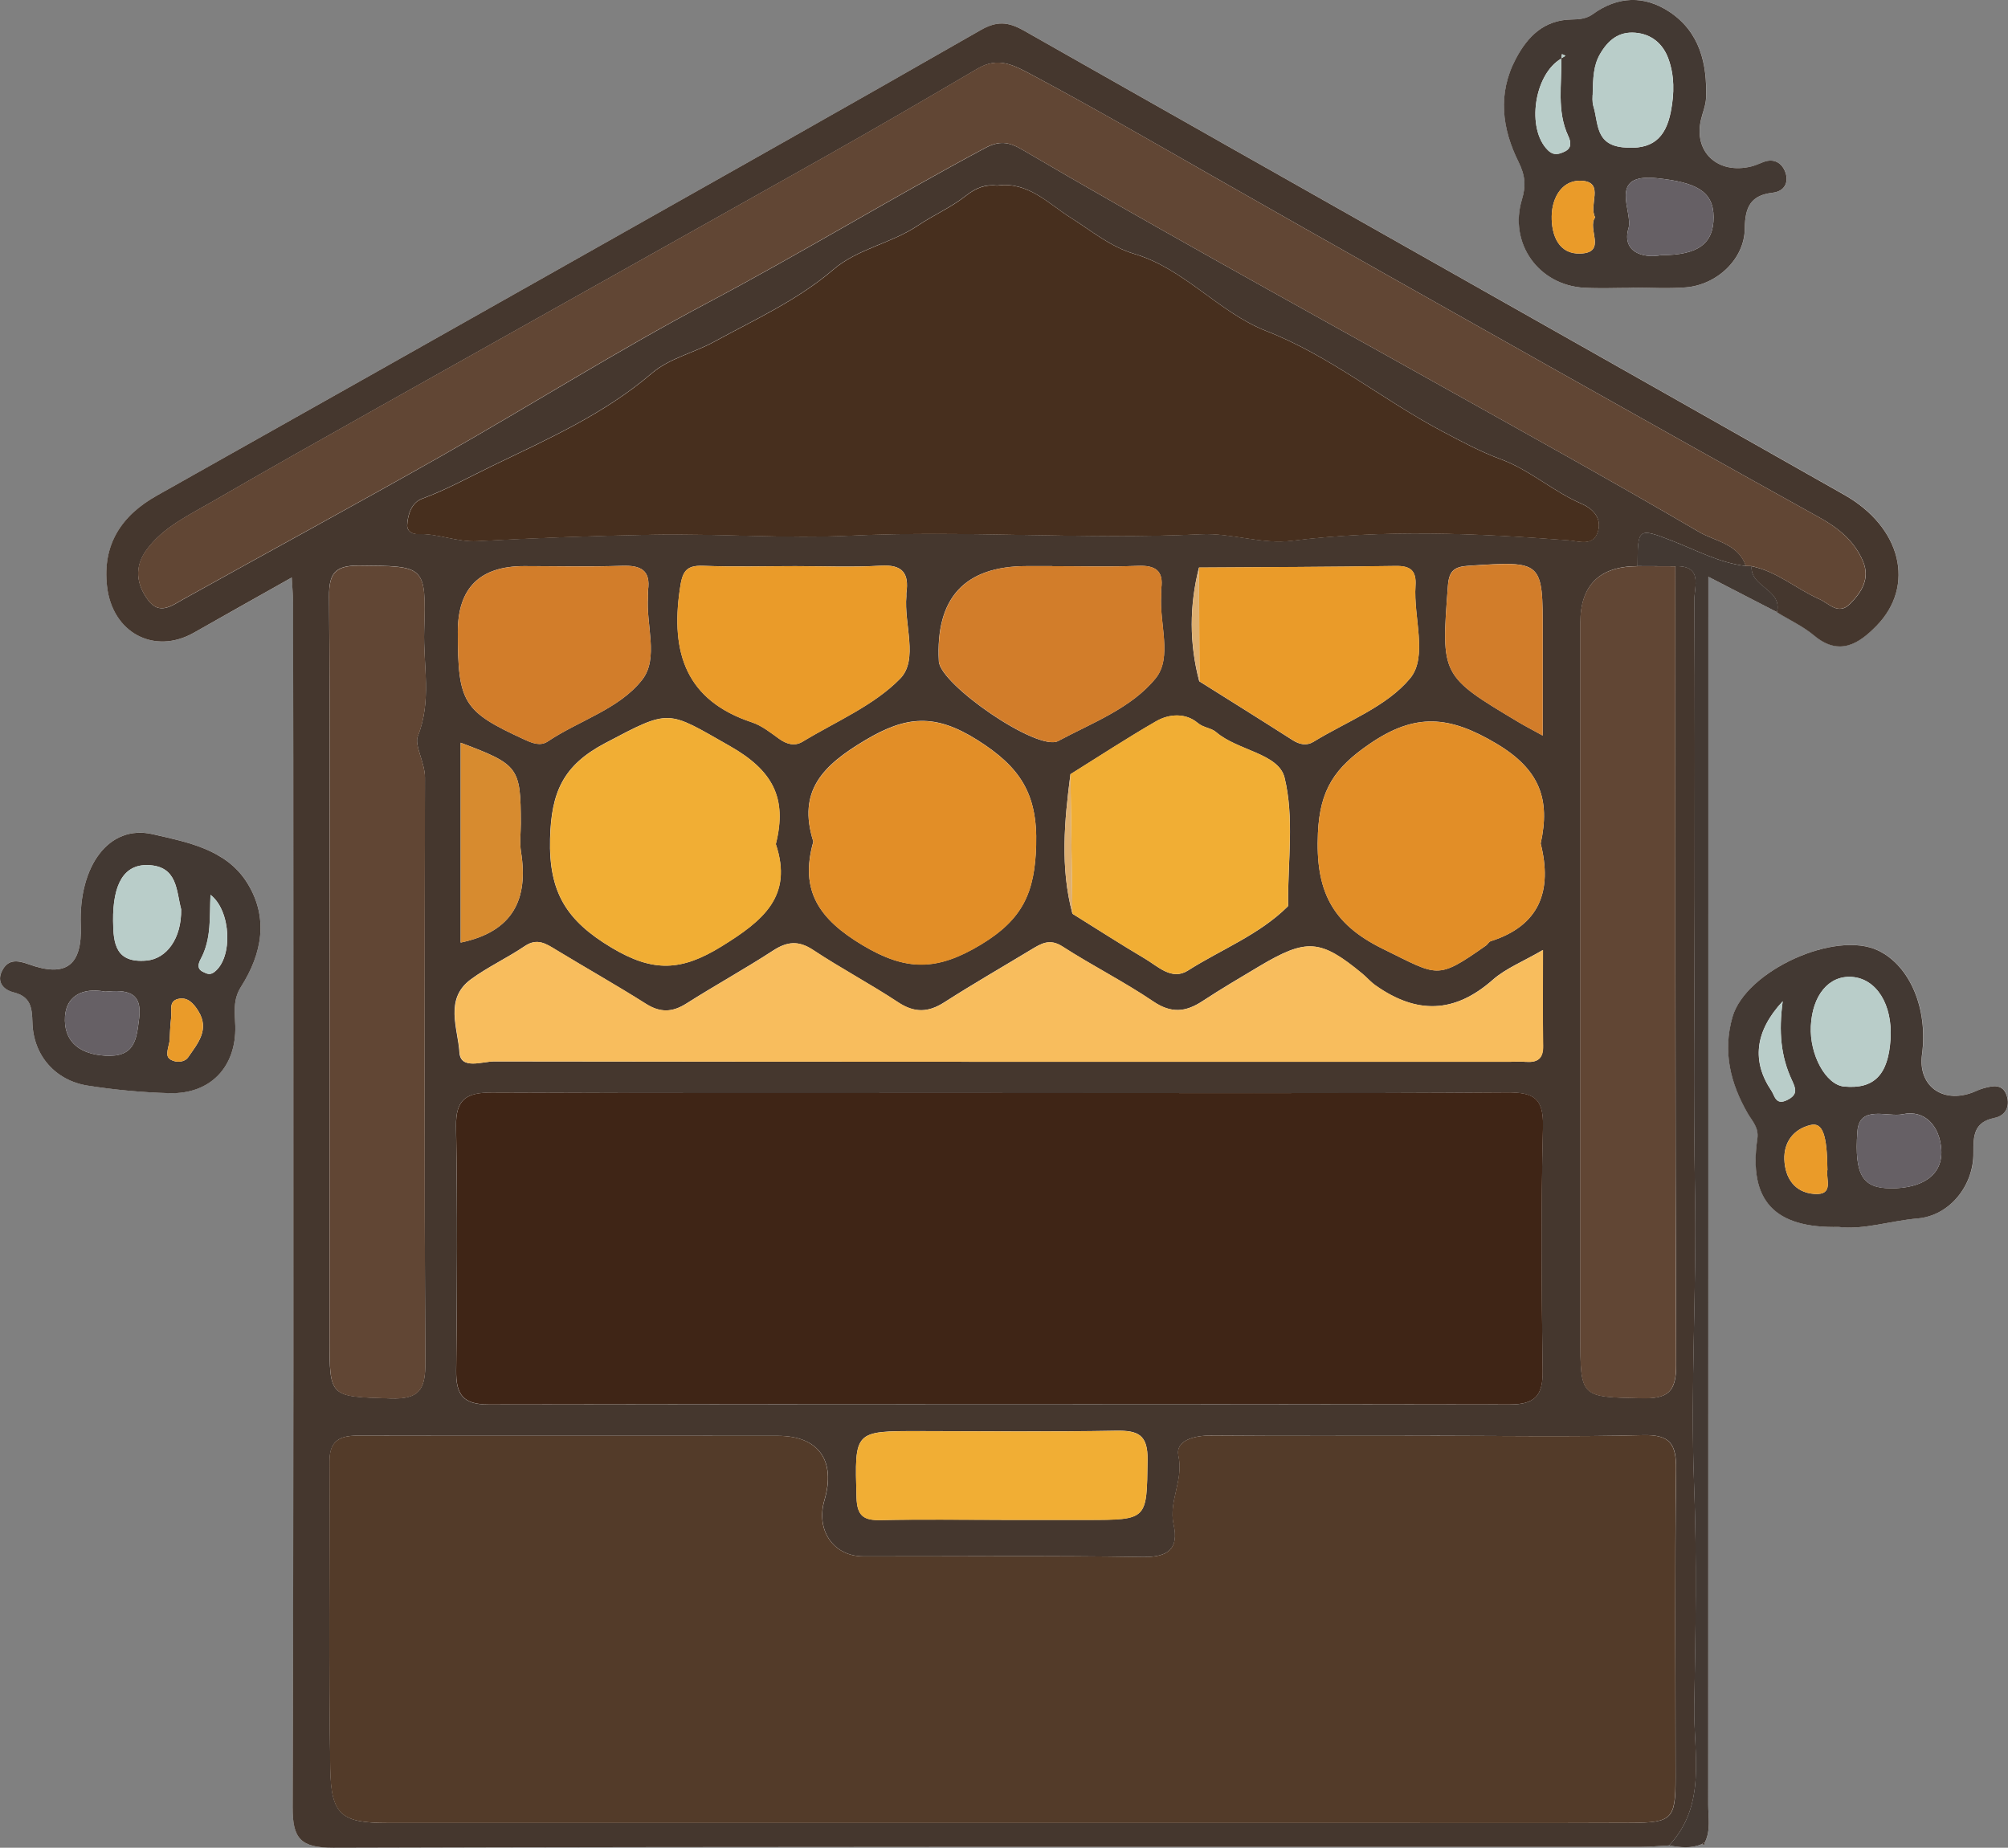 <?xml version="1.0" encoding="UTF-8"?>
<svg id="Layer_2" data-name="Layer 2" xmlns="http://www.w3.org/2000/svg" viewBox="0 0 315.23 290.1">
  <rect x="0" y="0" width="315.23" height="290.1" fill="#808080" stroke="none"/>
  <defs>
    <style>
      .cls-1 {
        fill: #f8bd5d;
      }

      .cls-2 {
        fill: #f1ae34;
      }

      .cls-3 {
        fill: #3f2516;
      }

      .cls-4 {
        fill: #666065;
      }

      .cls-5 {
        fill: #533b29;
      }

      .cls-6 {
        fill: #614634;
      }

      .cls-7 {
        fill: #472f1e;
      }

      .cls-8 {
        fill: #fdfdfc;
      }

      .cls-9 {
        fill: #d78b2f;
      }

      .cls-10 {
        fill: #433933;
      }

      .cls-11 {
        fill: #e28e27;
      }

      .cls-12 {
        fill: #45372e;
      }

      .cls-13 {
        fill: #deaf70;
      }

      .cls-14 {
        fill: #ea9b29;
      }

      .cls-15 {
        fill: #d27d2a;
      }

      .cls-16 {
        fill: #b9cdc9;
      }
    </style>
  </defs>
  <g id="Layer_1-2" data-name="Layer 1">
    <g>
      <path class="cls-8" d="M267.17,289.53l.36,.12,.12-.41c.95-1.89,.52-3.92,.52-5.88,.02-62.21,.02-124.42,.02-186.63v-6.18c4.1,2.11,7.44,3.84,10.78,5.56,1.96,1.2,4.09,2.19,5.83,3.65,3.98,3.33,7.08,1.25,9.82-1.55,6.1-6.26,3.87-15.46-5.08-20.54C246.61,53.35,203.62,29.12,160.7,4.78c-2.46-1.39-4.22-1.5-6.77-.04-20.61,11.82-41.32,23.46-62.01,35.14-22.42,12.66-44.85,25.31-67.29,37.93-5.6,3.15-8.54,7.71-7.82,14.22,.82,7.34,7.44,10.82,13.63,7.31,4.98-2.82,9.96-5.62,15.37-8.67,.1,1.72,.21,2.83,.21,3.94,.02,16.76,.04,33.52,.04,50.27,0,46.29,.05,92.58-.11,138.87-.02,4.93,1.26,6.36,6.41,6.35,68.4-.2,136.81-.13,205.21-.14,1.49,0,2.97-.15,4.46-.22,1.73,.3,3.46,.52,5.15-.21Zm-10.98-244.33s0-.02,0-.04c2.82,0,5.65,.18,8.45-.04,4.87-.38,9.25-4.41,9.28-9.26,.02-3.45,1-5.21,4.37-5.6,1.93-.23,2.52-1.65,2.03-3.13-.48-1.46-1.76-2.39-3.55-1.66-.61,.25-1.21,.52-1.85,.67-5.26,1.28-9.08-2.3-7.87-7.38,.27-1.13,.75-2.24,.79-3.38,.19-5.37-.98-10.35-5.73-13.51-3.93-2.62-8.11-2.5-12.04,.35-1,.72-2.12,.83-3.3,.84-4.34,.05-6.92,2.6-8.81,6.2-2.88,5.47-2.14,10.97,.43,16.14,1.07,2.14,1.19,3.79,.55,5.9-2.09,6.87,2.59,13.49,9.8,13.88,2.48,.14,4.97,.02,7.46,.02Zm32.54,147.43c3.88,.48,8.04-.97,12.32-1.34,5.07-.43,8.83-5.19,8.77-10.33-.03-2.68,.07-4.81,3.32-5.46,1.7-.34,2.44-1.77,1.93-3.44-.61-1.97-2.22-1.61-3.7-1.2-.63,.17-1.22,.5-1.84,.71-4.72,1.65-8.43-1.22-7.78-6.02,.96-7.14-1.85-13.86-6.82-16.3-6.72-3.3-20.84,3.14-22.93,10.4-1.57,5.44-.36,10.39,2.39,15.14,.71,1.23,1.77,2.21,1.51,3.99-1.41,9.66,2.62,14.11,12.85,13.84ZM12.68,145.27c.24,6.27-2.29,8.26-8.2,6.1-1.9-.69-3.27-.73-4.17,1.07-.88,1.76,.25,2.95,1.83,3.35,2.64,.67,2.89,2.32,2.95,4.73,.13,5.18,3.6,9.12,8.66,9.91,4.24,.67,8.55,1.07,12.84,1.19,6.43,.18,10.52-4.12,10.35-10.55-.06-2.12-.41-4.1,.9-6.16,3.3-5.19,4.38-10.85,.95-16.33-3.3-5.27-9.51-6.38-14.77-7.61-6.94-1.61-11.69,5.04-11.34,14.29Z"/>
      <path class="cls-12" d="M262.02,289.74c-1.49,.08-2.97,.22-4.46,.22-68.4,.01-136.81-.06-205.21,.14-5.15,.01-6.43-1.42-6.41-6.35,.16-46.29,.11-92.58,.11-138.87,0-16.76-.01-33.52-.04-50.27,0-1.11-.12-2.22-.21-3.94-5.41,3.05-10.4,5.85-15.37,8.67-6.2,3.51-12.81,.03-13.63-7.31-.73-6.51,2.22-11.07,7.82-14.22,22.45-12.62,44.87-25.27,67.29-37.93,20.69-11.68,41.4-23.32,62.01-35.14,2.55-1.46,4.31-1.35,6.77,.04,42.92,24.35,85.91,48.58,128.84,72.91,8.95,5.07,11.19,14.27,5.08,20.54-2.74,2.81-5.84,4.88-9.82,1.55-1.74-1.46-3.88-2.45-5.83-3.65,.88-3.63-4.26-3.94-3.98-7.23,3.98,.8,7.02,3.56,10.63,5.16,1.57,.7,2.99,2.59,4.83,.74,1.81-1.82,3.18-3.96,2.03-6.68-1.35-3.19-3.87-5.23-6.87-6.89-13.65-7.57-27.27-15.2-40.87-22.86-18.14-10.21-36.28-20.41-54.36-30.72-9.33-5.32-18.62-10.69-28.1-15.76-3.18-1.7-5.52-3.05-8.86-1.08-7.96,4.68-15.94,9.32-23.98,13.85-23.42,13.18-46.88,26.29-70.3,39.45-8.64,4.85-17.28,9.71-25.85,14.68-3.7,2.15-7.7,3.99-10.31,7.6-1.91,2.64-1.54,5.38,.28,7.82,1.8,2.42,3.7,.89,5.61-.17,13.51-7.52,27.11-14.89,40.56-22.52,13.93-7.9,27.5-16.46,41.64-23.96,14.7-7.79,28.9-16.45,43.56-24.3,2.27-1.21,3.73-1.01,5.85,.23,9.93,5.84,19.97,11.51,30.02,17.16,11.34,6.38,22.73,12.65,34.08,19.01,14.09,7.89,28.22,15.69,42.15,23.85,2.54,1.49,6.2,1.84,7.36,5.35-4.12-.47-7.73-2.46-11.51-3.93-5.44-2.11-5.46-2.06-5.49,3.95q-8.98,.04-8.98,8.9c0,37.32,0,74.64,0,111.96,0,9.76,0,9.57,9.68,9.78,4.06,.09,5.38-1,5.36-5.23-.16-41.8-.11-83.6-.11-125.4,4.36-.11,2.95,3.21,2.96,5.35,.1,15.44,.05,30.89,.05,46.33s-.22,31.22,.06,46.83c.27,15.2-.74,30.39-.15,45.6,.45,11.61,.24,23.25,.03,34.87-.13,7.46,2.04,15.43-3.95,21.86ZM188.28,106.97c4.88,3.07,9.78,6.12,14.64,9.23,1.09,.7,2.2,.92,3.27,.27,5.2-3.19,11.49-5.51,15.18-9.97,2.81-3.4,.5-9.59,.84-14.53,.16-2.4-.79-3.15-3.14-3.11-10.28,.16-20.56,.18-30.85,.25-1.51,5.96-1.53,11.92,.05,17.88Zm-20.23,14.57c-.95,7.32-1.64,14.64,.31,21.92,3.78,2.35,7.52,4.77,11.36,7.04,2.07,1.22,4.23,3.49,6.77,1.88,5.24-3.33,11.17-5.6,15.67-10.06,.09-.09,.06-.32,.06-.48-.05-6.62,.98-13.49-.56-19.75-.94-3.81-7.35-4.23-10.71-7.12-.83-.72-1.98-.67-2.94-1.48-1.87-1.57-4.44-1.44-6.51-.25-4.56,2.63-8.97,5.52-13.44,8.31Zm56.47,103.88c-11.46,0-22.92,.05-34.38-.04-2.61-.02-5.67,.75-5.13,3.21,.84,3.85-1.58,7.08-.76,10.76,.84,3.78-.82,5.16-4.86,5.1-14.61-.24-29.23-.08-43.85-.1-4.69,0-7.5-4.1-6.1-8.84,1.82-6.19-.94-10.07-7.28-10.08-22.03-.03-44.07,.02-66.1-.03-2.86,0-4.33,.94-4.32,4.01,.06,16.11-.15,32.22,.12,48.33,.12,7.29,1.82,8.47,9.07,8.47,50.74,0,101.49,0,152.23,0,14.29,0,28.57,.04,42.86-.02,6.54-.03,7.03-.6,7.03-7.13,0-16.11-.12-32.22,.08-48.33,.05-4.02-.92-5.52-5.21-5.41-11.12,.29-22.26,.1-33.38,.09Zm-67.16-53.82c-26.72,0-53.44,.06-80.15-.06-3.95-.02-5.69,1-5.62,5.31,.22,12.77,.17,25.55,.02,38.33-.05,3.76,1.05,5.34,5.08,5.33,53.43-.09,106.87-.09,160.3,0,3.93,0,5.23-1.37,5.18-5.23-.17-12.77-.28-25.56,.05-38.33,.12-4.6-1.5-5.46-5.7-5.43-26.38,.18-52.77,.09-79.16,.09Zm-.77-142.47c-1.91-.23-3.39,.35-4.97,1.6-2.29,1.81-5.12,3.05-7.48,4.64-4.24,2.86-9.48,3.65-13.32,6.94-5.66,4.84-12.32,7.84-18.76,11.36-3.22,1.76-6.97,2.55-9.77,4.95-7.49,6.41-16.35,10.32-25.11,14.56-3.62,1.75-7.12,3.71-10.93,5.11-1.59,.59-2.25,2.4-2.33,4.12-.05,.98,.79,1.46,1.68,1.43,3.17-.11,6.1,1.29,9.33,1.11,9.15-.5,18.32-.84,27.49-1.01,10.37-.2,20.7,.64,31.12,.15,18.3-.87,36.66,.66,54.99-.22,4.84-.23,9.47,1.62,14.31,1.02,14.45-1.8,28.91-1.19,43.38-.07,1.61,.12,3.95,1.06,4.66-1.47,.59-2.11-.93-3.55-2.64-4.29-4.44-1.92-8.05-5.27-12.64-6.97-3.19-1.18-6.24-2.82-9.26-4.42-9.33-4.94-17.55-11.8-27.52-15.7-7.5-2.93-12.85-9.76-20.72-12.11-3.85-1.15-6.76-3.65-10.05-5.71-3.44-2.16-6.66-5.69-11.46-5.03Zm85.64,120.01c-3.18,1.85-5.86,2.9-7.89,4.69-6,5.29-11.95,5.43-18.39,.89-.81-.57-1.37-1.26-2.09-1.85-6.58-5.43-8.74-5.59-16.2-1.15-2.99,1.78-5.99,3.55-8.9,5.46-2.62,1.72-4.89,1.96-7.72,.05-4.6-3.12-9.6-5.63-14.27-8.64-2.03-1.31-3.38-.41-4.95,.53-4.53,2.74-9.12,5.38-13.58,8.24-2.53,1.62-4.7,1.69-7.27-.01-4.35-2.88-8.99-5.32-13.34-8.21-2.3-1.52-4.08-1.33-6.29,.11-4.44,2.89-9.1,5.45-13.57,8.29-2.22,1.41-4.12,1.49-6.39,.05-4.61-2.92-9.38-5.61-14.05-8.44-1.59-.97-2.99-1.94-4.96-.61-2.74,1.86-5.79,3.26-8.45,5.21-4.2,3.09-2.04,7.69-1.8,11.48,.18,2.78,3.58,1.4,5.48,1.41,53.14,.08,106.29,.06,159.43,.06,.83,0,1.66-.05,2.49,.01,1.82,.13,2.75-.49,2.71-2.5-.09-4.74-.03-9.48-.03-15.06Zm-190.5,4.75c0,18.75,0,37.49,0,56.24,0,9.36,0,9.1,9.57,9.42,4.55,.15,5.49-1.4,5.47-5.66-.17-30.6-.11-61.21-.06-91.81,0-2.34-1.69-5.09-1.13-6.49,2.23-5.56,.84-11.13,1.01-16.65,.32-10.23,.09-10.06-10.21-10.15-3.81-.03-4.75,1.23-4.72,4.87,.15,20.07,.07,40.15,.07,60.22Zm70.06-21.39c1.83-7.27-.53-11.58-7.23-15.38-9.91-5.63-9.23-5.9-19.56-.45-6.58,3.47-8.47,7.67-8.65,15.02-.21,8.41,2.56,12.84,9.65,17.09,6.52,3.9,10.96,3.7,17.25-.19,6.57-4.06,11.28-7.9,8.53-16.09Zm120.07-.05c1.53-6.93-.09-11.63-6.95-15.71-7.35-4.37-12.68-4.9-19.9,.05-5.45,3.73-7.79,7.12-8.11,13.97-.41,8.93,2.05,14.23,10.23,18.23,8.69,4.25,8.35,4.94,16.16-.55,.27-.19,.44-.58,.72-.67,7.73-2.45,9.7-7.95,7.86-15.32Zm-114.18-.31c-2.18,7.68,.91,12.16,7.7,16.23,6.85,4.11,11.69,4.1,18.61-.08,6.61-3.99,8.46-8.21,8.67-15.61,.23-8.1-2.53-12.28-9.24-16.51-6.64-4.18-11.16-3.81-17.62,.05-6.6,3.94-10.65,7.91-8.12,15.9Zm-2.85-43.26c-4.81,0-9.62,.14-14.42-.05-2.89-.12-3.31,1.09-3.69,3.73-1.44,9.93,.98,17.42,11.34,20.85,1.53,.51,2.9,1.6,4.24,2.57,1.2,.86,2.45,1.22,3.7,.46,5.22-3.17,11.18-5.66,15.32-9.9,2.9-2.98,.57-8.55,.97-12.94,.01-.16-.02-.33,0-.5,.45-3.12-.62-4.5-4.03-4.29-4.46,.27-8.95,.07-13.42,.07Zm40.33,0c-1.33,0-2.66,0-3.98,0q-14.6,0-13.8,14.94c.2,3.67,15.53,14.23,18.73,12.52,5.38-2.87,11.53-5.18,15.31-9.85,2.66-3.29,.54-8.64,.87-13.05,.03-.33-.04-.67,0-.99,.42-2.9-.96-3.72-3.7-3.61-4.47,.18-8.96,.05-13.44,.05Zm-93.29,10.32c0,11.17,.86,12.49,10.4,16.88,1.3,.6,2.56,1.11,3.73,.32,4.92-3.3,11.18-5.06,14.8-9.66,2.67-3.4,.57-8.66,.93-13.07,.03-.33-.04-.67,0-.99,.44-3.18-1.16-3.94-4.05-3.85-5.13,.17-10.27,.05-15.4,.05q-10.42,0-10.41,10.32Zm85.33,139.42c4.48,0,8.96,0,13.44,0,9.58,0,9.37,0,9.51-9.4,.06-3.98-1.48-4.66-4.97-4.6-10.28,.19-20.57,.08-30.85,.06-10.29-.01-10.16-.03-9.87,10.4,.08,2.97,1.17,3.63,3.83,3.57,6.3-.14,12.61-.04,18.91-.04Zm84.99-123.13c0-5.84,0-10.96,0-16.09,0-11.4,0-11.33-11.65-10.58-2.31,.15-3.07,.84-3.24,3.18-1.06,14.08-1.12,14.08,11.08,21.37,.97,.58,1.98,1.1,3.81,2.11Zm-169.87,1.12v31.37c8.2-1.7,10.67-6.79,9.47-14.24-.23-1.46-.03-2.98-.03-4.48-.02-8.8-.33-9.22-9.44-12.65Z"/>
      <path class="cls-10" d="M256.19,45.2c-2.49,0-4.98,.11-7.46-.02-7.21-.39-11.9-7.01-9.8-13.88,.64-2.11,.52-3.75-.55-5.9-2.57-5.17-3.31-10.67-.43-16.14,1.89-3.59,4.47-6.14,8.81-6.2,1.18-.01,2.3-.12,3.3-.84,3.93-2.85,8.11-2.96,12.04-.35,4.75,3.16,5.92,8.14,5.73,13.51-.04,1.13-.52,2.25-.79,3.38-1.21,5.08,2.61,8.66,7.87,7.38,.63-.15,1.24-.43,1.85-.67,1.79-.73,3.07,.2,3.55,1.66,.49,1.48-.1,2.9-2.03,3.13-3.37,.39-4.34,2.16-4.37,5.6-.03,4.85-4.41,8.88-9.28,9.26-2.8,.22-5.63,.04-8.45,.04,0,.01,0,.02,0,.04Zm-11.07-36.02c-4.3,2.46-5.52,11.02-2.14,14.38,.94,.93,1.76,.64,2.64,.24,1.18-.55,1-1.54,.56-2.48-1.82-3.93-.97-8.08-1.09-12.16,.23-.14,.45-.27,.68-.41l-.57-.26c-.03,.23-.06,.46-.09,.69Zm4.91,5.7c.01,.19-.11,1.07,.13,1.83,.8,2.63,.28,5.98,4.62,6.42,4.54,.46,6.7-1.37,7.53-5.63,.55-2.84,.58-5.64-.4-8.31-.84-2.29-2.59-3.83-5.17-4.05-2.63-.22-4.29,1.17-5.55,3.35-1.05,1.82-1.1,3.78-1.15,6.39Zm10.76,25.18c5.84,0,8.23-1.85,8.22-5.97-.01-4.12-2.84-5.47-8.88-6.11-7.87-.83-3.72,5.28-4.47,7.83-1.09,3.69,2.16,4.81,5.13,4.25Zm-10.37-5.94c-1.06-1.93,1.43-5.35-1.87-5.72-3.16-.35-4.9,2.44-4.95,5.54-.05,2.99,1.09,6,4.52,5.87,4.22-.17,.96-3.94,2.31-5.69Z"/>
      <path class="cls-10" d="M288.73,192.63c-10.22,.26-14.25-4.18-12.85-13.84,.26-1.78-.8-2.76-1.51-3.99-2.74-4.75-3.95-9.7-2.39-15.14,2.09-7.26,16.21-13.7,22.93-10.4,4.97,2.43,7.78,9.16,6.82,16.3-.65,4.8,3.06,7.68,7.78,6.02,.62-.22,1.21-.54,1.84-.71,1.48-.41,3.09-.78,3.7,1.2,.52,1.67-.23,3.1-1.93,3.44-3.24,.65-3.34,2.78-3.32,5.46,.06,5.14-3.7,9.9-8.77,10.33-4.28,.37-8.44,1.81-12.32,1.34Zm8.06-29.5c.34-5.41-2.21-9.49-6.09-9.75-3.6-.24-6.19,2.88-6.42,7.73-.21,4.53,2.37,9.21,5.22,9.48,4.71,.44,6.94-1.84,7.29-7.45Zm.01,23.44c5.14,.02,8.2-2.19,7.96-6.06-.22-3.67-2.56-6.33-6.05-5.58-2.35,.51-6.8-1.53-7.12,2.69-.53,7.05,.96,8.93,5.21,8.94Zm-9.92-2.87c-.06-5.6-.76-7.52-2.65-7.07-2.69,.64-4.21,2.71-4.11,5.42,.11,2.87,1.59,5.18,4.71,5.4,3.15,.22,1.77-2.39,2.04-3.75Zm-7.02-26.5c-4.42,4.76-4.87,9.48-1.76,14.07,.5,.74,.65,2.33,2.45,1.44,1.79-.88,1.34-1.85,.72-3.19-1.69-3.65-2.07-7.52-1.41-12.32Z"/>
      <path class="cls-10" d="M12.68,145.27c-.35-9.26,4.4-15.91,11.34-14.29,5.26,1.22,11.47,2.33,14.77,7.61,3.43,5.48,2.35,11.14-.95,16.33-1.31,2.06-.96,4.04-.9,6.16,.17,6.43-3.92,10.73-10.35,10.55-4.29-.12-8.6-.52-12.84-1.19-5.06-.8-8.53-4.73-8.66-9.91-.06-2.42-.31-4.06-2.95-4.73-1.58-.4-2.7-1.59-1.83-3.35,.89-1.8,2.27-1.76,4.17-1.07,5.91,2.15,8.44,.17,8.2-6.1Zm15.76-2.52c-.78-2.9-.54-6.78-5.21-6.93-3.73-.12-5.53,2.92-5.47,8.78,.03,3.57,.4,6.63,5.24,6.21,3.17-.27,5.52-3.49,5.44-8.06Zm-11.94,12.94c-3.52-.69-6.41,.65-6.31,4.59,.09,3.44,2.48,5.23,6.34,5.46,4.67,.28,4.89-2.55,5.31-5.83,.55-4.28-2.03-4.52-5.34-4.22Zm10.13,7.74c-.32,1.51-.71,2.43,.17,2.94,.93,.54,2.21,.39,2.74-.38,1.49-2.16,3.42-4.35,1.58-7.28-.73-1.17-1.67-2.23-3.15-1.88-1.54,.36-.98,1.86-1.1,2.91-.18,1.47-.19,2.95-.24,3.69Zm6.42-22.95c-.16,3.4,.18,6.88-1.52,10.06-.41,.76-.65,1.58,.35,2.05,.53,.25,1.05,.57,1.76,.03,2.97-2.25,2.65-9.63-.59-12.13Z"/>
      <path class="cls-10" d="M274.99,88.88c-.28,3.3,4.87,3.61,3.98,7.23-3.34-1.72-6.68-3.44-10.78-5.56v6.18c0,62.21,0,124.42-.02,186.63,0,1.96,.42,3.99-.52,5.88-.18,.06-.34,.16-.48,.29-1.69,.73-3.42,.51-5.15,.21,5.99-6.43,3.82-14.4,3.95-21.86,.21-11.62,.42-23.26-.03-34.87-.59-15.21,.42-30.4,.15-45.6-.28-15.61-.06-31.22-.06-46.83s.04-30.89-.05-46.33c-.01-2.13,1.4-5.46-2.96-5.35-1.98,0-3.97-.01-5.95-.02,.02-6.01,.05-6.07,5.49-3.95,3.79,1.47,7.39,3.46,11.51,3.93,.31,0,.62,.01,.93,.02Z"/>
      <path class="cls-12" d="M267.17,289.53c.14-.13,.3-.23,.48-.29,0,0-.12,.41-.12,.41l-.36-.12Z"/>
      <path class="cls-5" d="M224.52,225.42c11.13,0,22.26,.19,33.38-.1,4.29-.11,5.26,1.39,5.21,5.41-.2,16.11-.08,32.22-.08,48.33,0,6.52-.49,7.1-7.03,7.13-14.28,.06-28.57,.02-42.86,.02-50.74,0-101.49,0-152.23,0-7.26,0-8.95-1.18-9.07-8.47-.27-16.11-.06-32.22-.12-48.33-.01-3.07,1.46-4.01,4.32-4.01,22.03,.05,44.07,0,66.1,.03,6.35,0,9.1,3.89,7.28,10.08-1.39,4.74,1.41,8.83,6.1,8.84,14.62,.01,29.24-.14,43.85,.1,4.04,.07,5.71-1.31,4.86-5.1-.82-3.68,1.6-6.91,.76-10.76-.53-2.46,2.52-3.23,5.13-3.21,11.46,.09,22.92,.04,34.38,.04Z"/>
      <path class="cls-3" d="M157.37,171.6c26.39,0,52.77,.09,79.16-.09,4.2-.03,5.82,.83,5.7,5.43-.32,12.77-.22,25.55-.05,38.33,.05,3.87-1.25,5.24-5.18,5.23-53.43-.09-106.87-.09-160.3,0-4.03,0-5.12-1.57-5.08-5.33,.15-12.77,.2-25.55-.02-38.33-.07-4.3,1.67-5.32,5.62-5.31,26.72,.12,53.43,.06,80.15,.06Z"/>
      <path class="cls-7" d="M156.6,29.14c4.8-.66,8.01,2.86,11.46,5.03,3.28,2.06,6.2,4.56,10.05,5.71,7.87,2.35,13.22,9.18,20.72,12.11,9.97,3.9,18.19,10.76,27.52,15.7,3.02,1.6,6.06,3.24,9.26,4.42,4.59,1.7,8.2,5.05,12.64,6.97,1.71,.74,3.23,2.17,2.64,4.29-.7,2.53-3.05,1.59-4.66,1.47-14.47-1.12-28.92-1.73-43.38,.07-4.84,.6-9.48-1.25-14.31-1.02-18.33,.88-36.69-.65-54.99,.22-10.42,.49-20.75-.34-31.12-.15-9.17,.17-18.33,.52-27.49,1.01-3.23,.17-6.16-1.22-9.33-1.11-.89,.03-1.73-.46-1.68-1.43,.09-1.72,.74-3.54,2.33-4.12,3.81-1.4,7.31-3.36,10.93-5.11,8.76-4.24,17.62-8.15,25.11-14.56,2.8-2.4,6.55-3.19,9.77-4.95,6.44-3.52,13.1-6.52,18.76-11.36,3.84-3.29,9.08-4.08,13.32-6.94,2.36-1.59,5.19-2.83,7.48-4.64,1.58-1.25,3.06-1.82,4.97-1.6Z"/>
      <path class="cls-6" d="M274.99,88.88c-.31,0-.62-.01-.93-.02-1.16-3.51-4.82-3.86-7.36-5.36-13.93-8.16-28.07-15.96-42.15-23.85-11.35-6.36-22.74-12.63-34.08-19.01-10.05-5.65-20.08-11.32-30.02-17.16-2.12-1.24-3.58-1.44-5.85-.23-14.66,7.84-28.86,16.51-43.56,24.3-14.14,7.49-27.71,16.06-41.64,23.96-13.45,7.63-27.05,15-40.56,22.52-1.9,1.06-3.81,2.59-5.61,.17-1.81-2.44-2.19-5.19-.28-7.82,2.62-3.61,6.61-5.46,10.31-7.6,8.57-4.97,17.21-9.83,25.85-14.68,23.43-13.16,46.89-26.27,70.3-39.45,8.04-4.53,16.02-9.17,23.98-13.85,3.35-1.97,5.68-.61,8.86,1.08,9.48,5.06,18.77,10.43,28.1,15.76,18.08,10.31,36.22,20.51,54.36,30.72,13.6,7.66,27.22,15.29,40.87,22.86,3,1.66,5.52,3.7,6.87,6.89,1.15,2.72-.22,4.86-2.03,6.68-1.84,1.85-3.25-.05-4.83-.74-3.6-1.59-6.64-4.35-10.63-5.16Z"/>
      <path class="cls-1" d="M242.24,149.15c0,5.58-.06,10.32,.03,15.06,.04,2.02-.89,2.63-2.71,2.5-.83-.06-1.66-.01-2.49-.01-53.14,0-106.29,.02-159.43-.06-1.9,0-5.3,1.38-5.48-1.41-.25-3.79-2.4-8.39,1.8-11.48,2.66-1.95,5.71-3.36,8.45-5.21,1.97-1.34,3.36-.36,4.96,.61,4.67,2.84,9.43,5.52,14.05,8.44,2.26,1.43,4.17,1.36,6.39-.05,4.47-2.84,9.13-5.41,13.57-8.29,2.21-1.44,3.99-1.63,6.29-.11,4.35,2.88,8.99,5.33,13.34,8.21,2.58,1.7,4.74,1.64,7.27,.01,4.46-2.86,9.05-5.5,13.58-8.24,1.56-.94,2.91-1.85,4.95-.53,4.67,3.02,9.68,5.53,14.27,8.64,2.83,1.92,5.1,1.68,7.72-.05,2.91-1.91,5.91-3.68,8.9-5.46,7.45-4.44,9.62-4.28,16.2,1.15,.71,.59,1.27,1.28,2.09,1.85,6.44,4.54,12.39,4.4,18.39-.89,2.03-1.78,4.7-2.83,7.89-4.69Z"/>
      <path class="cls-6" d="M257.06,88.89c1.98,0,3.97,.01,5.95,.02,0,41.8-.05,83.6,.11,125.4,.02,4.23-1.31,5.32-5.36,5.23-9.68-.21-9.68-.02-9.68-9.78,0-37.32,0-74.64,0-111.96q0-8.86,8.98-8.9Z"/>
      <path class="cls-6" d="M51.74,153.9c0-20.07,.08-40.15-.07-60.22-.03-3.63,.91-4.9,4.72-4.87,10.3,.09,10.53-.08,10.21,10.15-.17,5.51,1.22,11.08-1.01,16.65-.56,1.39,1.14,4.15,1.13,6.49-.05,30.6-.12,61.21,.06,91.81,.02,4.26-.92,5.81-5.47,5.66-9.57-.31-9.57-.06-9.57-9.42,0-18.75,0-37.49,0-56.24Z"/>
      <path class="cls-2" d="M121.8,132.51c2.75,8.2-1.96,12.04-8.53,16.09-6.3,3.89-10.73,4.09-17.25,.19-7.1-4.24-9.86-8.68-9.65-17.09,.18-7.36,2.07-11.55,8.65-15.02,10.33-5.45,9.65-5.18,19.56,.45,6.7,3.81,9.06,8.11,7.23,15.38Z"/>
      <path class="cls-11" d="M241.87,132.46c1.84,7.37-.13,12.87-7.86,15.32-.28,.09-.45,.48-.72,.67-7.81,5.5-7.47,4.8-16.16,.55-8.18-4-10.65-9.3-10.23-18.23,.32-6.85,2.66-10.23,8.11-13.97,7.23-4.95,12.55-4.41,19.9-.05,6.86,4.07,8.48,8.78,6.95,15.71Z"/>
      <path class="cls-11" d="M127.69,132.15c-2.53-7.99,1.52-11.96,8.12-15.9,6.46-3.86,10.98-4.24,17.62-.05,6.71,4.23,9.47,8.41,9.24,16.51-.21,7.4-2.06,11.61-8.67,15.61-6.92,4.18-11.75,4.18-18.61,.08-6.79-4.07-9.89-8.55-7.7-16.23Z"/>
      <path class="cls-2" d="M168.05,121.54c4.47-2.79,8.88-5.68,13.44-8.31,2.07-1.19,4.64-1.32,6.51,.25,.97,.81,2.11,.76,2.94,1.48,3.36,2.89,9.77,3.31,10.71,7.12,1.53,6.25,.51,13.13,.56,19.75,0,.16,.03,.39-.06,.48-4.5,4.46-10.43,6.73-15.67,10.06-2.54,1.61-4.7-.66-6.77-1.88-3.83-2.26-7.58-4.68-11.36-7.04-.1-7.31-.21-14.62-.31-21.92Z"/>
      <path class="cls-14" d="M124.83,88.89c4.48,0,8.96,.21,13.42-.07,3.41-.21,4.48,1.17,4.03,4.29-.02,.16,.01,.33,0,.5-.4,4.39,1.93,9.96-.97,12.94-4.14,4.25-10.09,6.74-15.32,9.9-1.24,.75-2.5,.4-3.7-.46-1.34-.96-2.71-2.06-4.24-2.57-10.36-3.43-12.78-10.92-11.34-20.85,.38-2.64,.8-3.85,3.69-3.73,4.8,.19,9.61,.05,14.42,.05Z"/>
      <path class="cls-15" d="M165.17,88.89c4.48,0,8.97,.13,13.44-.05,2.74-.11,4.11,.71,3.7,3.61-.05,.33,.02,.66,0,.99-.34,4.42,1.79,9.77-.87,13.05-3.78,4.67-9.93,6.98-15.31,9.85-3.2,1.7-18.53-8.85-18.73-12.52q-.8-14.93,13.8-14.94c1.33,0,2.66,0,3.98,0Z"/>
      <path class="cls-14" d="M188.23,89.1c10.28-.07,20.56-.09,30.85-.25,2.35-.04,3.3,.71,3.14,3.11-.34,4.94,1.97,11.13-.84,14.53-3.69,4.46-9.98,6.79-15.18,9.97-1.07,.65-2.18,.43-3.27-.27-4.86-3.1-9.76-6.16-14.64-9.23-.02-5.96-.03-11.92-.05-17.88Z"/>
      <path class="cls-15" d="M71.87,99.21q0-10.32,10.41-10.32c5.13,0,10.27,.13,15.4-.05,2.89-.1,4.49,.66,4.05,3.85-.05,.32,.02,.66,0,.99-.36,4.41,1.74,9.67-.93,13.07-3.62,4.6-9.87,6.36-14.8,9.66-1.18,.79-2.44,.28-3.73-.32-9.53-4.39-10.39-5.71-10.4-16.88Z"/>
      <path class="cls-2" d="M157.2,238.63c-6.3,0-12.61-.1-18.91,.04-2.66,.06-3.75-.6-3.83-3.57-.29-10.43-.41-10.42,9.87-10.4,10.28,.01,20.57,.12,30.85-.06,3.49-.06,5.03,.62,4.97,4.6-.14,9.39,.07,9.4-9.51,9.4-4.48,0-8.96,0-13.44,0Z"/>
      <path class="cls-15" d="M242.19,115.5c-1.83-1.01-2.84-1.53-3.81-2.11-12.2-7.29-12.14-7.29-11.08-21.37,.18-2.34,.93-3.03,3.24-3.18,11.66-.76,11.66-.83,11.65,10.58,0,5.13,0,10.25,0,16.09Z"/>
      <path class="cls-9" d="M72.32,116.62c9.12,3.43,9.43,3.85,9.44,12.65,0,1.49-.2,3.02,.03,4.48,1.2,7.45-1.27,12.54-9.47,14.24v-31.37Z"/>
      <path class="cls-13" d="M168.05,121.54c.1,7.31,.21,14.62,.31,21.92-1.95-7.28-1.26-14.6-.31-21.92Z"/>
      <path class="cls-13" d="M188.23,89.1c.02,5.96,.03,11.92,.05,17.88-1.58-5.95-1.56-11.91-.05-17.88Z"/>
      <path class="cls-16" d="M250.02,14.88c.06-2.61,.1-4.57,1.15-6.39,1.26-2.17,2.92-3.57,5.55-3.35,2.58,.22,4.33,1.76,5.17,4.05,.98,2.67,.96,5.47,.4,8.31-.83,4.26-2.99,6.09-7.53,5.63-4.34-.44-3.82-3.79-4.62-6.42-.23-.77-.12-1.64-.13-1.83Z"/>
      <path class="cls-4" d="M260.79,40.06c-2.97,.56-6.22-.56-5.13-4.25,.75-2.55-3.4-8.66,4.47-7.83,6.04,.64,8.87,1.99,8.88,6.11,.01,4.13-2.38,5.97-8.22,5.97Z"/>
      <path class="cls-14" d="M250.42,34.12c-1.34,1.76,1.91,5.53-2.31,5.69-3.42,.14-4.57-2.88-4.52-5.87,.05-3.1,1.8-5.89,4.95-5.54,3.3,.37,.81,3.79,1.87,5.72Z"/>
      <path class="cls-16" d="M245.09,9.17c.12,4.07-.73,8.23,1.09,12.16,.44,.94,.62,1.93-.56,2.48-.88,.41-1.7,.69-2.64-.24-3.38-3.36-2.16-11.92,2.14-14.38l-.02-.02Z"/>
      <path class="cls-16" d="M245.12,9.19c.03-.23,.06-.46,.09-.69,.19,.09,.38,.18,.57,.26-.23,.14-.45,.27-.68,.41,0,0,.02,.02,.02,.02Z"/>
      <path class="cls-16" d="M296.79,163.13c-.35,5.61-2.58,7.89-7.29,7.45-2.85-.27-5.44-4.95-5.22-9.48,.23-4.85,2.82-7.97,6.42-7.73,3.88,.26,6.43,4.34,6.09,9.75Z"/>
      <path class="cls-4" d="M296.8,186.57c-4.25-.01-5.74-1.89-5.21-8.94,.32-4.22,4.77-2.19,7.12-2.69,3.49-.75,5.83,1.91,6.05,5.58,.23,3.86-2.82,6.07-7.96,6.06Z"/>
      <path class="cls-14" d="M286.88,183.7c-.27,1.36,1.11,3.97-2.04,3.75-3.13-.22-4.61-2.52-4.71-5.4-.1-2.71,1.42-4.78,4.11-5.42,1.89-.45,2.59,1.47,2.65,7.07Z"/>
      <path class="cls-16" d="M279.87,157.2c-.67,4.8-.28,8.67,1.41,12.32,.62,1.34,1.07,2.31-.72,3.19-1.8,.89-1.95-.7-2.45-1.44-3.1-4.59-2.66-9.31,1.76-14.07Z"/>
      <path class="cls-16" d="M28.43,142.75c.09,4.57-2.27,7.78-5.44,8.06-4.84,.42-5.21-2.64-5.24-6.21-.06-5.86,1.75-8.9,5.47-8.78,4.67,.15,4.44,4.03,5.21,6.93Z"/>
      <path class="cls-4" d="M16.5,155.69c3.31-.3,5.89-.06,5.34,4.22-.42,3.28-.64,6.11-5.31,5.83-3.86-.23-6.25-2.03-6.34-5.46-.1-3.93,2.78-5.27,6.31-4.59Z"/>
      <path class="cls-14" d="M26.63,163.43c.04-.74,.06-2.23,.24-3.69,.13-1.05-.43-2.55,1.1-2.91,1.48-.35,2.42,.71,3.15,1.88,1.83,2.93-.1,5.12-1.58,7.28-.53,.77-1.81,.92-2.74,.38-.88-.51-.49-1.43-.17-2.94Z"/>
      <path class="cls-16" d="M33.04,140.48c3.24,2.5,3.57,9.89,.59,12.13-.71,.54-1.24,.22-1.76-.03-1-.47-.76-1.29-.35-2.05,1.7-3.17,1.36-6.65,1.52-10.06Z"/>
    </g>
  </g>
</svg>